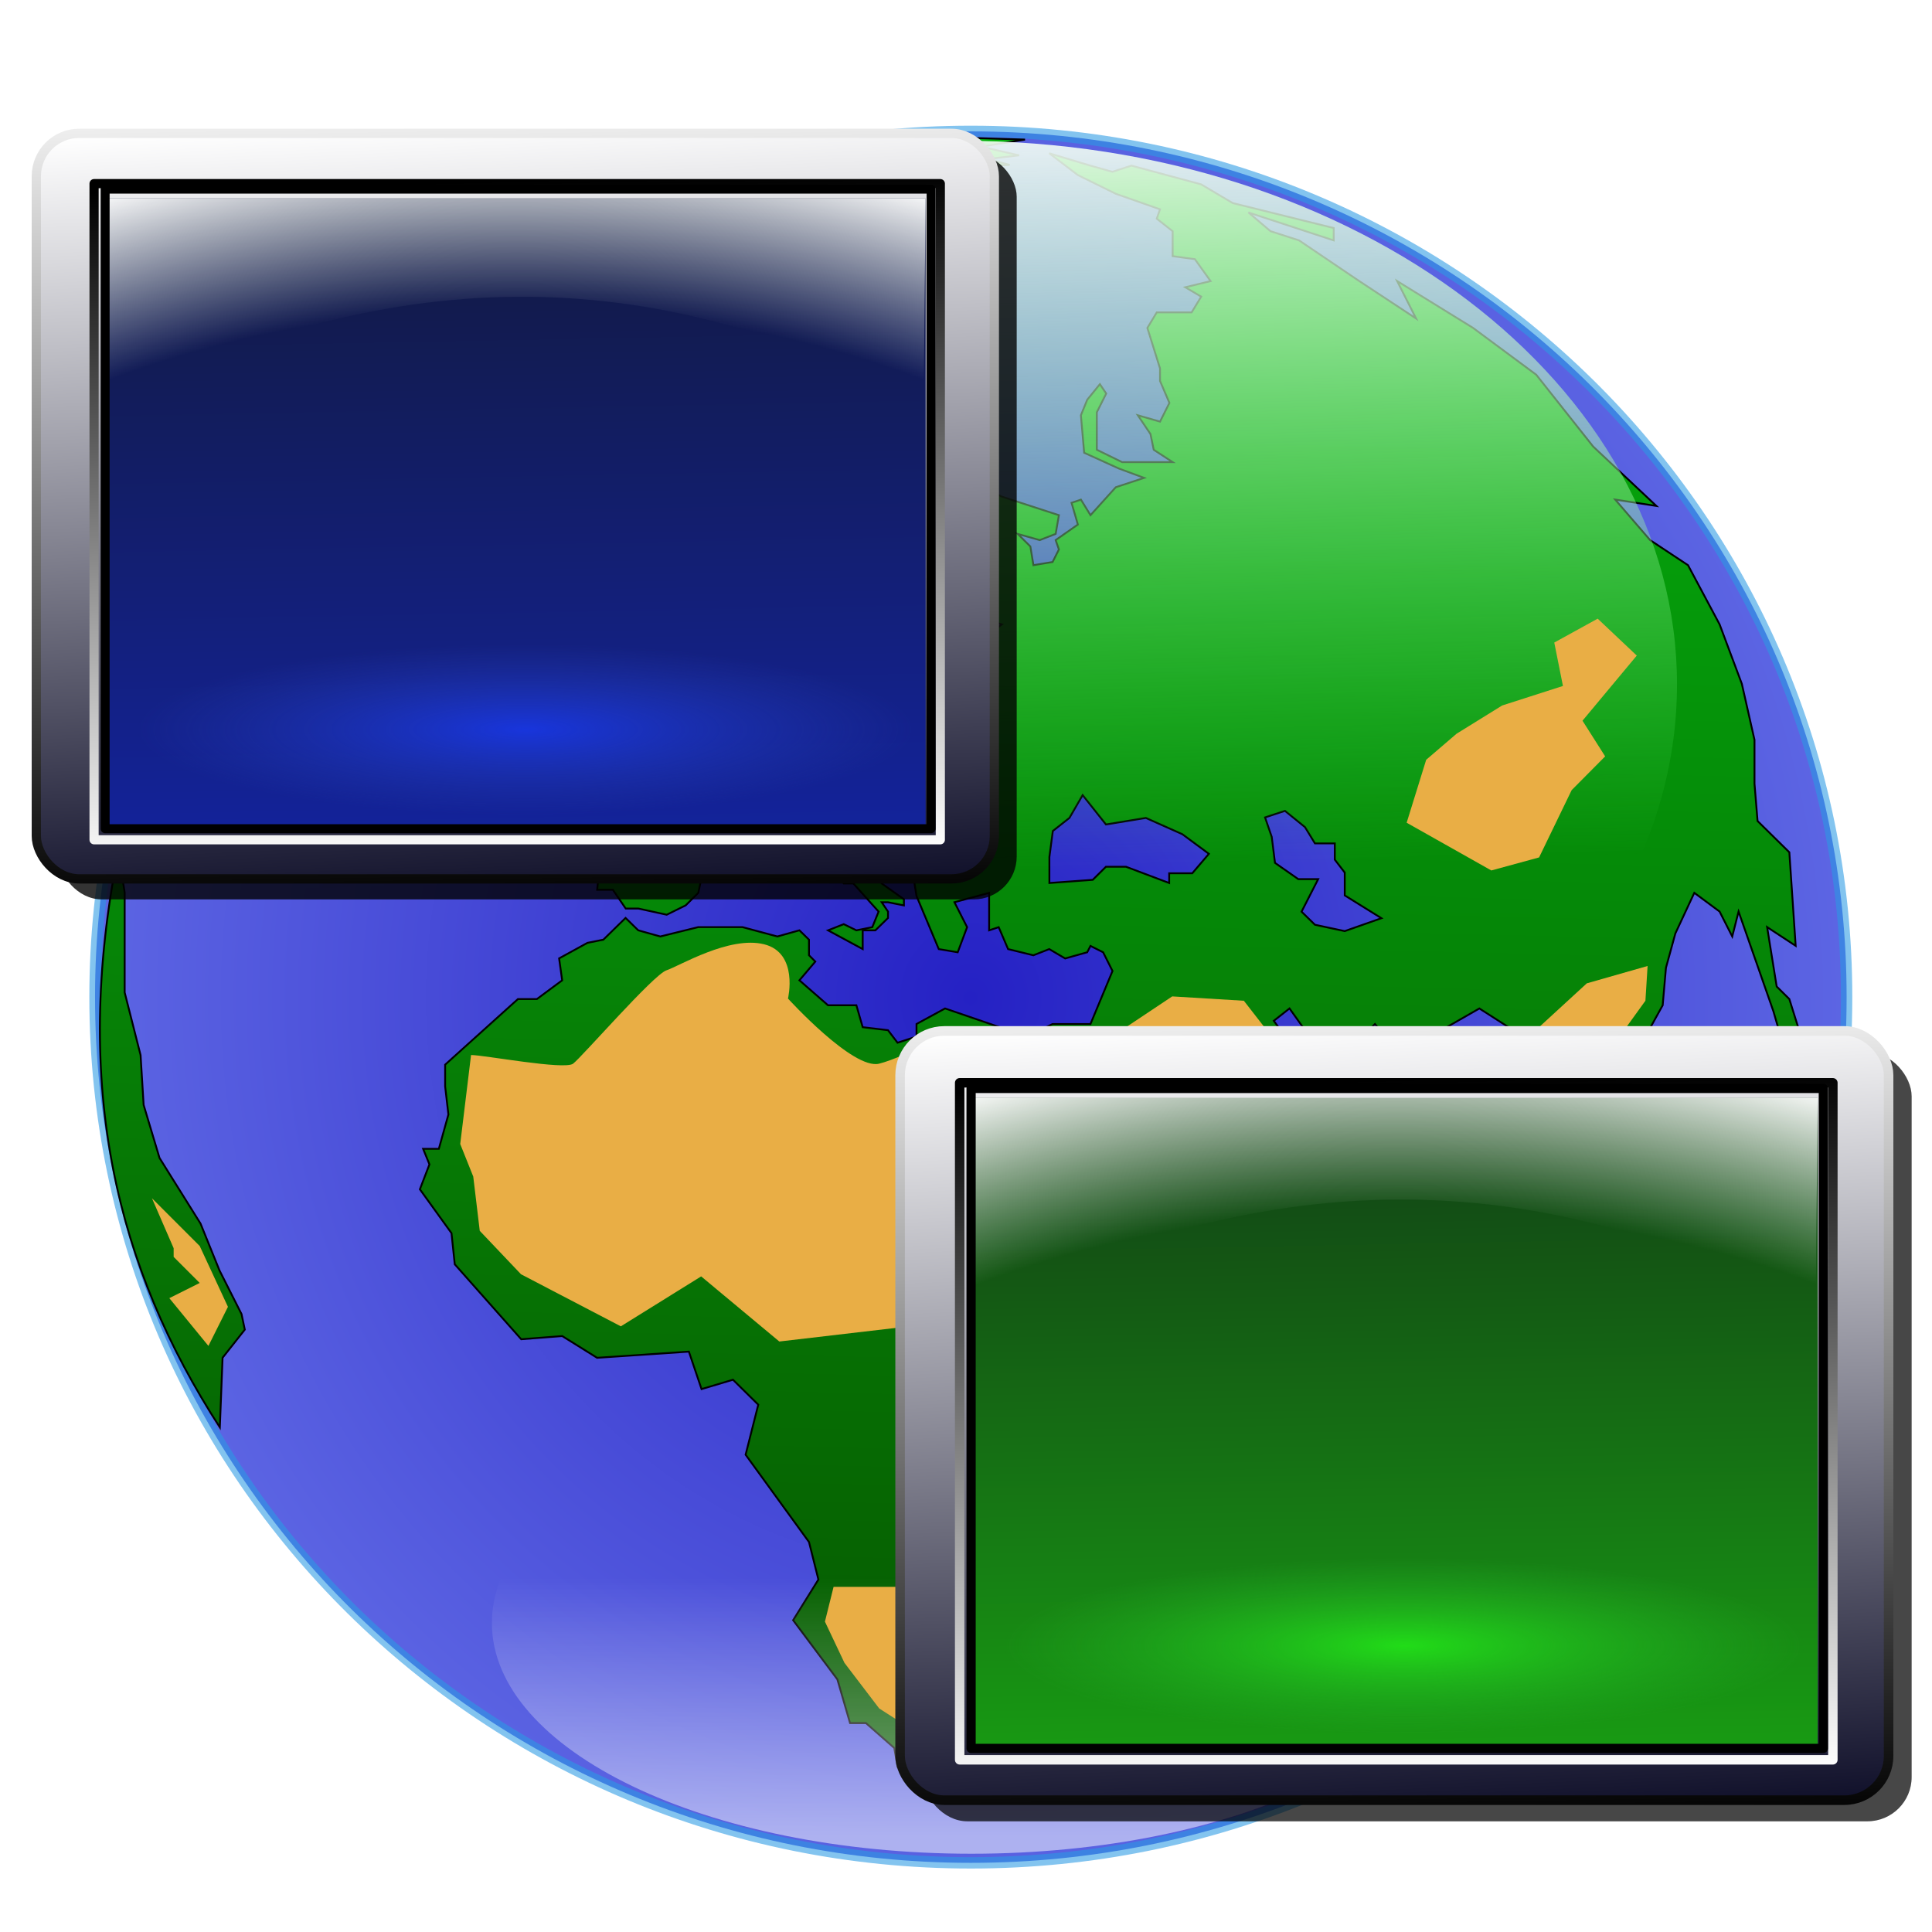 <?xml version="1.0" encoding="UTF-8" standalone="no"?>
<!-- Created with Inkscape (http://www.inkscape.org/) -->

<svg
   xmlns:dc="http://purl.org/dc/elements/1.1/"
   xmlns:cc="http://creativecommons.org/ns#"
   xmlns:rdf="http://www.w3.org/1999/02/22-rdf-syntax-ns#"
   xmlns:svg="http://www.w3.org/2000/svg"
   xmlns="http://www.w3.org/2000/svg"
   xmlns:xlink="http://www.w3.org/1999/xlink"
   xmlns:sodipodi="http://sodipodi.sourceforge.net/DTD/sodipodi-0.dtd"
   xmlns:inkscape="http://www.inkscape.org/namespaces/inkscape"
   width="255"
   height="255"
   viewBox="0 0 67.469 67.469"
   version="1.1"
   id="svg8"
   inkscape:version="0.92.5 (2060ec1f9f, 2020-04-08)"
   sodipodi:docname="neat.svg">
  <defs
     id="defs2">
    <linearGradient
       id="linearGradient1066">
      <stop
         id="stop1062"
         offset="0"
         style="stop-color:#05b10e;stop-opacity:1" />
      <stop
         id="stop1064"
         offset="1"
         style="stop-color:#065800;stop-opacity:1" />
    </linearGradient>
    <clipPath
       clipPathUnits="userSpaceOnUse"
       id="clipPath2059">
      <path
         d="m -10.1,231.685 c 3.559,2.506 4.832,-0.585 2.965,-3.064 -3.182,-4.225 -6.444,-9.84 -12.355,-15.913 -2.595,-2.669 -11.861,-7.808 -11.861,-7.808 0,0 -0.115,-2.188 -0.099,-3.064 0.011,-0.582 -0.566,-0.564 -0.89,-0.297 -0.782,0.645 -2.471,2.57 -2.471,2.57 l -1.68,-0.099 -1.087,-1.581 c -0.297,-0.411 -0.636,-0.346 -0.89,0 -0.545,1.85 -0.879,3.885 -3.459,3.954 l 4.448,3.954 c 7.766,1.553 15.579,5.585 20.262,14.332 0,0 4.526,5.194 7.116,7.018 z"
         id="path2061"
         sodipodi:nodetypes="csscsscccccccs"
         inkscape:connector-curvature="0"
         stroke-dasharray="none"
         stroke-opacity="1"
         fill="#ffffff"
         fill-rule="evenodd"
         stroke="none"
         stroke-linejoin="miter"
         fill-opacity="1"
         stroke-linecap="butt"
         stroke-width="0.048"
         stroke-miterlimit="4" />
    </clipPath>
    <clipPath
       id="clipPath2059-5"
       clipPathUnits="userSpaceOnUse">
      <path
         stroke-miterlimit="4"
         stroke-width="0.048"
         stroke-linecap="butt"
         fill-opacity="1"
         stroke-linejoin="miter"
         stroke="none"
         fill-rule="evenodd"
         fill="#ffffff"
         stroke-opacity="1"
         stroke-dasharray="none"
         inkscape:connector-curvature="0"
         sodipodi:nodetypes="csscsscccccccs"
         id="path2061-3"
         d="m -10.1,231.685 c 3.559,2.506 4.832,-0.585 2.965,-3.064 -3.182,-4.225 -6.444,-9.84 -12.355,-15.913 -2.595,-2.669 -11.861,-7.808 -11.861,-7.808 0,0 -0.115,-2.188 -0.099,-3.064 0.011,-0.582 -0.566,-0.564 -0.89,-0.297 -0.782,0.645 -2.471,2.57 -2.471,2.57 l -1.68,-0.099 -1.087,-1.581 c -0.297,-0.411 -0.636,-0.346 -0.89,0 -0.545,1.85 -0.879,3.885 -3.459,3.954 l 4.448,3.954 c 7.766,1.553 15.579,5.585 20.262,14.332 0,0 4.526,5.194 7.116,7.018 z" />
    </clipPath>
    <clipPath
       id="clipPath">
      <path
         fill-opacity="0.95"
         stroke="none"
         fill="#1b1b1b"
         sodipodi:nodetypes="csssscc"
         inkscape:connector-curvature="0"
         id="rect5264"
         d="m -515.73,435.564 v 5.838 c 0,9.743 -7.844,17.587 -17.587,17.587 h -135.051 c -9.743,0 -17.587,-7.844 -17.587,-17.587 v -5.838 z" />
    </clipPath>
    <clipPath
       clipPathUnits="userSpaceOnUse"
       id="clipPath2059-7">
      <path
         d="m -10.1,231.685 c 3.559,2.506 4.832,-0.585 2.965,-3.064 -3.182,-4.225 -6.444,-9.84 -12.355,-15.913 -2.595,-2.669 -11.861,-7.808 -11.861,-7.808 0,0 -0.115,-2.188 -0.099,-3.064 0.011,-0.582 -0.566,-0.564 -0.89,-0.297 -0.782,0.645 -2.471,2.57 -2.471,2.57 l -1.68,-0.099 -1.087,-1.581 c -0.297,-0.411 -0.636,-0.346 -0.89,0 -0.545,1.85 -0.879,3.885 -3.459,3.954 l 4.448,3.954 c 7.766,1.553 15.579,5.585 20.262,14.332 0,0 4.526,5.194 7.116,7.018 z"
         id="path2061-5"
         sodipodi:nodetypes="csscsscccccccs"
         inkscape:connector-curvature="0"
         stroke-dasharray="none"
         stroke-opacity="1"
         fill="#ffffff"
         fill-rule="evenodd"
         stroke="none"
         stroke-linejoin="miter"
         fill-opacity="1"
         stroke-linecap="butt"
         stroke-width="0.048"
         stroke-miterlimit="4" />
    </clipPath>
    <clipPath
       clipPathUnits="userSpaceOnUse"
       id="clipPath1162">
      <path
         stroke-miterlimit="4"
         stroke-width="0.071"
         stroke-linecap="round"
         fill-opacity="0.347"
         stroke-linejoin="round"
         stroke="none"
         fill="#000000"
         stroke-opacity="1"
         stroke-dasharray="none"
         inkscape:connector-curvature="0"
         d="m -65.65,239.846 c -9.358,0 -16.952,7.594 -16.952,16.952 0,9.358 7.594,16.941 16.952,16.941 0.292,0 0.579,-0.008 0.868,-0.022 2.123,-0.108 4.148,-0.606 5.995,-1.424 l 2.67,3.971 c -0.226,0.495 -0.245,0.964 -0.011,1.313 l 15.673,23.326 c 0.495,0.737 1.944,0.632 3.248,-0.245 1.304,-0.876 1.964,-2.177 1.468,-2.914 L -51.423,274.417 c -0.233,-0.347 -0.683,-0.499 -1.224,-0.478 l -2.558,-3.804 c 3.96,-3.1 6.507,-7.92 6.507,-13.337 0,-9.358 -7.594,-16.952 -16.952,-16.952 z m 0,2.581 c 7.929,0 14.371,6.442 14.371,14.371 0,7.929 -6.442,14.36 -14.371,14.36 -7.929,0 -14.349,-6.431 -14.349,-14.36 0,-0.248 -0.001,-0.489 0.011,-0.734 0.384,-7.586 6.657,-13.637 14.338,-13.637 z"
         id="path1164" />
    </clipPath>
    <linearGradient
       id="linearGradient7317">
      <stop
         id="stop7319"
         offset="0"
         style="stop-color:#189d13;stop-opacity:1;" />
      <stop
         id="stop7321"
         offset="1"
         style="stop-color:#123b15;stop-opacity:1;" />
    </linearGradient>
    <linearGradient
       id="linearGradient7309">
      <stop
         id="stop7311"
         offset="0"
         style="stop-color:#21dc18;stop-opacity:1;" />
      <stop
         id="stop7313"
         offset="1"
         style="stop-color:#25b02a;stop-opacity:0;" />
    </linearGradient>
    <radialGradient
       inkscape:collect="always"
       xlink:href="#linearGradient2875"
       id="radialGradient2873"
       cx="253.872"
       cy="249.404"
       fx="253.872"
       fy="249.404"
       r="114.609"
       gradientTransform="matrix(0.332,-6.9230065e-8,7.1149226e-8,0.35,-50.386,177.082)"
       gradientUnits="userSpaceOnUse" />
    <linearGradient
       inkscape:collect="always"
       xlink:href="#linearGradient3109"
       id="linearGradient2013"
       gradientUnits="userSpaceOnUse"
       gradientTransform="scale(-1.155,0.866)"
       x1="-983.559"
       y1="-9.542"
       x2="-932.792"
       y2="592.205" />
    <linearGradient
       inkscape:collect="always"
       xlink:href="#linearGradient7480"
       id="linearGradient2010"
       gradientUnits="userSpaceOnUse"
       gradientTransform="matrix(0.79,-4.159107e-2,4.303245e-2,0.763,394.72,70.004)"
       x1="449.496"
       y1="530.339"
       x2="-68.401"
       y2="10.631" />
    <linearGradient
       inkscape:collect="always"
       xlink:href="#linearGradient4910"
       id="linearGradient2008"
       gradientUnits="userSpaceOnUse"
       gradientTransform="matrix(0.79,-4.159107e-2,4.303245e-2,0.763,394.72,70.004)"
       x1="-67.545"
       y1="11.666"
       x2="452.564"
       y2="537.871" />
    <linearGradient
       inkscape:collect="always"
       xlink:href="#linearGradient4297"
       id="linearGradient2001"
       gradientUnits="userSpaceOnUse"
       gradientTransform="matrix(0.999,-5.439426e-2,5.439514e-2,0.999,1.928,5.783)"
       x1="366.713"
       y1="233.441"
       x2="854.274"
       y2="779.087" />
    <linearGradient
       inkscape:collect="always"
       xlink:href="#linearGradient7480"
       id="linearGradient1999"
       gradientUnits="userSpaceOnUse"
       gradientTransform="matrix(0.999,-5.439429e-2,5.439517e-2,0.999,434.189,222.209)"
       x1="449.496"
       y1="530.339"
       x2="-68.401"
       y2="10.631" />
    <linearGradient
       inkscape:collect="always"
       xlink:href="#linearGradient4910"
       id="linearGradient1997"
       gradientUnits="userSpaceOnUse"
       gradientTransform="matrix(0.999,-5.439429e-2,5.439517e-2,0.999,434.189,222.209)"
       x1="-67.545"
       y1="11.666"
       x2="452.564"
       y2="537.871" />
    <radialGradient
       cx="243.087"
       cy="676.534"
       r="97.462"
       fx="243.087"
       fy="676.534"
       id="radialGradient973"
       xlink:href="#linearGradient970"
       gradientUnits="userSpaceOnUse"
       gradientTransform="scale(0.888,1.126)" />
    <linearGradient
       x1="452.824"
       y1="890.648"
       x2="452.824"
       y2="828.803"
       id="linearGradient770"
       xlink:href="#linearGradient2887"
       gradientUnits="userSpaceOnUse"
       gradientTransform="matrix(0.302,0,0,0.145,-101.799,164.452)" />
    <radialGradient
       cx="631.626"
       cy="476.608"
       r="165.788"
       fx="631.626"
       fy="476.608"
       id="radialGradient708"
       xlink:href="#linearGradient668"
       gradientUnits="userSpaceOnUse"
       gradientTransform="matrix(0.208,0,0,0.2,-98.896,167.268)" />
    <linearGradient
       x1="227.387"
       y1="414.635"
       x2="1326.425"
       y2="1108.513"
       id="linearGradient577"
       xlink:href="#linearGradient6228"
       gradientUnits="userSpaceOnUse"
       gradientTransform="matrix(1.155,0,0,0.866,660.567,25.406)"
       spreadMethod="pad" />
    <linearGradient
       x1="563.67"
       y1="369.626"
       x2="568.758"
       y2="517.476"
       id="linearGradient4300"
       xlink:href="#linearGradient2881"
       gradientUnits="userSpaceOnUse"
       gradientTransform="matrix(0.241,0,0,0.183,-102.075,165.276)" />
    <defs
       id="defs8743">
      <linearGradient
         x1="0"
         y1="0.5"
         x2="1"
         y2="0.5"
         id="linearGradient7346"
         xlink:href="#linearGradient9558"
         gradientUnits="objectBoundingBox"
         spreadMethod="pad" />
      <linearGradient
         x1="0"
         y1="0.5"
         x2="1"
         y2="0.5"
         id="linearGradient6100"
         xlink:href="#linearGradient403"
         gradientUnits="objectBoundingBox"
         spreadMethod="pad" />
      <linearGradient
         x1="0"
         y1="0.5"
         x2="1"
         y2="0.5"
         id="linearGradient4232"
         xlink:href="#linearGradient4907"
         gradientUnits="objectBoundingBox"
         spreadMethod="pad" />
      <linearGradient
         id="linearGradient1594">
        <stop
           style="stop-color:#03a4fe;stop-opacity:0;"
           offset="0"
           id="stop1595" />
        <stop
           style="stop-color:#0090ff;stop-opacity:0.264;"
           offset="1"
           id="stop1596" />
      </linearGradient>
      <linearGradient
         id="linearGradient2829">
        <stop
           style="stop-color:#37ffff;stop-opacity:0.408;"
           offset="0"
           id="stop2830" />
        <stop
           style="stop-color:#60ffff;stop-opacity:0;"
           offset="1"
           id="stop2831" />
      </linearGradient>
      <linearGradient
         x1="0"
         y1="0.5"
         x2="1"
         y2="0.5"
         id="linearGradient1587"
         xlink:href="#linearGradient4904"
         gradientUnits="objectBoundingBox"
         spreadMethod="pad" />
      <linearGradient
         id="linearGradient2952">
        <stop
           style="stop-color:#ffffff;stop-opacity:0.378;"
           offset="0"
           id="stop2953" />
        <stop
           style="stop-color:#ffffff;stop-opacity:0;"
           offset="1"
           id="stop2954" />
      </linearGradient>
      <linearGradient
         id="linearGradient1870">
        <stop
           style="stop-color:#9dfffd;stop-opacity:0.995;"
           offset="0"
           id="stop1871" />
        <stop
           style="stop-color:#003fa7;stop-opacity:0.974;"
           offset="1"
           id="stop1872" />
      </linearGradient>
      <linearGradient
         id="linearGradient1598">
        <stop
           style="stop-color:#ffffff;stop-opacity:0.995;"
           offset="0"
           id="stop1599" />
        <stop
           style="stop-color:#53bdda;stop-opacity:1;"
           offset="1"
           id="stop1600" />
      </linearGradient>
      <linearGradient
         x1="0"
         y1="0.5"
         x2="1"
         y2="0.5"
         id="linearGradient6007"
         xlink:href="#linearGradient4901"
         gradientUnits="objectBoundingBox"
         spreadMethod="pad" />
      <linearGradient
         x1="0"
         y1="0.5"
         x2="1"
         y2="0.5"
         id="linearGradient7207"
         xlink:href="#linearGradient4928"
         gradientUnits="objectBoundingBox"
         spreadMethod="pad" />
      <linearGradient
         id="linearGradient2219">
        <stop
           style="stop-color:#001e00;stop-opacity:1;"
           offset="0"
           id="stop2220" />
        <stop
           style="stop-color:#000022;stop-opacity:0;"
           offset="1"
           id="stop2221" />
      </linearGradient>
      <linearGradient
         id="linearGradient17389">
        <stop
           style="stop-color:#000000;stop-opacity:0.451;"
           offset="0"
           id="stop17390" />
        <stop
           style="stop-color:#000000;stop-opacity:0;"
           offset="1"
           id="stop17391" />
      </linearGradient>
      <linearGradient
         x1="0"
         y1="0.5"
         x2="1"
         y2="0.5"
         id="linearGradient16142"
         xlink:href="#linearGradient9552"
         gradientUnits="objectBoundingBox"
         spreadMethod="pad" />
      <linearGradient
         id="linearGradient4028">
        <stop
           style="stop-color:#87ffff;stop-opacity:0.706;"
           offset="0"
           id="stop4029" />
        <stop
           style="stop-color:#ffffff;stop-opacity:0;"
           offset="1"
           id="stop4030" />
      </linearGradient>
      <linearGradient
         x1="0"
         y1="0.5"
         x2="1"
         y2="0.5"
         id="linearGradient2167"
         xlink:href="#linearGradient9555"
         gradientUnits="objectBoundingBox"
         spreadMethod="pad" />
      <linearGradient
         x1="0.526"
         y1="0.037"
         x2="0.526"
         y2="0.97"
         id="linearGradient13655"
         xlink:href="#linearGradient2167" />
      <linearGradient
         x1="0.306"
         y1="0.797"
         x2="0.864"
         y2="0.539"
         id="linearGradient16141"
         xlink:href="#linearGradient16142" />
      <linearGradient
         x1="0.029"
         y1="0.367"
         x2="0.663"
         y2="0.359"
         id="linearGradient7210"
         xlink:href="#linearGradient7207" />
      <linearGradient
         x1="0.678"
         y1="0.008"
         x2="0.594"
         y2="0.945"
         id="linearGradient1597"
         xlink:href="#linearGradient1594" />
      <linearGradient
         id="linearGradient4105"
         xlink:href="#linearGradient1598" />
      <radialGradient
         cx="0.5"
         cy="0.5"
         r="0.509"
         fx="0.5"
         fy="0.5"
         id="radialGradient1590"
         xlink:href="#linearGradient2829" />
      <linearGradient
         x1="260.042"
         y1="429.394"
         x2="260.042"
         y2="663.511"
         id="linearGradient4235"
         xlink:href="#linearGradient4232"
         gradientUnits="userSpaceOnUse"
         gradientTransform="scale(1.155,0.866)" />
      <linearGradient
         x1="205.666"
         y1="1082.052"
         x2="205.207"
         y2="968.047"
         id="linearGradient6103"
         xlink:href="#linearGradient6100"
         gradientUnits="userSpaceOnUse"
         gradientTransform="scale(1.485,0.674)" />
      <linearGradient
         x1="415.655"
         y1="79.105"
         x2="421.313"
         y2="673.13"
         id="linearGradient7349"
         xlink:href="#linearGradient7346"
         gradientUnits="userSpaceOnUse"
         gradientTransform="scale(1.007,0.993)" />
    </defs>
    <linearGradient
       id="linearGradient3109">
      <stop
         style="stop-color:#ffffff;stop-opacity:0.906;"
         offset="0"
         id="stop3110" />
      <stop
         style="stop-color:#ffffff;stop-opacity:0.177;"
         offset="1"
         id="stop3111" />
    </linearGradient>
    <linearGradient
       id="linearGradient6228">
      <stop
         style="stop-color:#ffffff;stop-opacity:0;"
         offset="0"
         id="stop6229" />
      <stop
         style="stop-color:#ffffff;stop-opacity:0.464;"
         offset="0.5"
         id="stop6231" />
      <stop
         style="stop-color:#ffffff;stop-opacity:0;"
         offset="1"
         id="stop6230" />
    </linearGradient>
    <linearGradient
       id="linearGradient7480">
      <stop
         style="stop-color:#bdbdbd;stop-opacity:1;"
         offset="0"
         id="stop7481" />
      <stop
         style="stop-color:#ffffff;stop-opacity:1;"
         offset="1"
         id="stop7482" />
    </linearGradient>
    <linearGradient
       id="linearGradient9552">
      <stop
         style="stop-color:#001dff;stop-opacity:0.776;"
         offset="0"
         id="stop9554" />
      <stop
         style="stop-color:#003787;stop-opacity:0.224;"
         offset="1"
         id="stop9553" />
    </linearGradient>
    <linearGradient
       id="linearGradient9555">
      <stop
         style="stop-color:#0043d9;stop-opacity:0.756;"
         offset="0"
         id="stop9557" />
      <stop
         style="stop-color:#00006e;stop-opacity:0.653;"
         offset="1"
         id="stop9556" />
    </linearGradient>
    <linearGradient
       id="linearGradient9558">
      <stop
         style="stop-color:#00007a;stop-opacity:1;"
         offset="0"
         id="stop9560" />
      <stop
         style="stop-color:#00007a;stop-opacity:0;"
         offset="1"
         id="stop9559" />
    </linearGradient>
    <linearGradient
       id="linearGradient4901">
      <stop
         style="stop-color:#ffffff;stop-opacity:0;"
         offset="0"
         id="stop4903" />
      <stop
         style="stop-color:#bbffff;stop-opacity:0.404;"
         offset="1"
         id="stop4902" />
    </linearGradient>
    <linearGradient
       id="linearGradient4904">
      <stop
         style="stop-color:#006ce4;stop-opacity:0.249;"
         offset="0"
         id="stop4906" />
      <stop
         style="stop-color:#3b85b3;stop-opacity:0.207;"
         offset="1"
         id="stop4905" />
    </linearGradient>
    <linearGradient
       id="linearGradient4907">
      <stop
         style="stop-color:#ffffff;stop-opacity:0.845;"
         offset="0"
         id="stop4909" />
      <stop
         style="stop-color:#ffffff;stop-opacity:0;"
         offset="1"
         id="stop4908" />
    </linearGradient>
    <linearGradient
       id="linearGradient4910">
      <stop
         style="stop-color:#000000;stop-opacity:0.681;"
         offset="0"
         id="stop4911" />
      <stop
         style="stop-color:#000000;stop-opacity:0.094;"
         offset="1"
         id="stop4912" />
    </linearGradient>
    <linearGradient
       id="linearGradient4928">
      <stop
         style="stop-color:#0072fe;stop-opacity:1;"
         offset="0"
         id="stop4930" />
      <stop
         style="stop-color:#0000b0;stop-opacity:1;"
         offset="1"
         id="stop4929" />
    </linearGradient>
    <linearGradient
       id="linearGradient4297">
      <stop
         style="stop-color:#bdbdbd;stop-opacity:0.502;"
         offset="0"
         id="stop4298" />
      <stop
         style="stop-color:#ffffff;stop-opacity:0.729;"
         offset="1"
         id="stop4299" />
    </linearGradient>
    <linearGradient
       id="linearGradient403">
      <stop
         style="stop-color:#ffffff;stop-opacity:0.371;"
         offset="0"
         id="stop405" />
      <stop
         style="stop-color:#ffffff;stop-opacity:0;"
         offset="1"
         id="stop404" />
    </linearGradient>
    <linearGradient
       id="linearGradient668">
      <stop
         style="stop-color:#1c4fe2;stop-opacity:1"
         offset="0"
         id="stop669" />
      <stop
         style="stop-color:#97a0f9;stop-opacity:1"
         offset="1"
         id="stop670" />
    </linearGradient>
    <linearGradient
       id="linearGradient970">
      <stop
         style="stop-color:#ffbf00;stop-opacity:1;"
         offset="0"
         id="stop971" />
      <stop
         style="stop-color:#ffbf00;stop-opacity:0;"
         offset="1"
         id="stop972" />
    </linearGradient>
    <linearGradient
       id="linearGradient2875"
       inkscape:collect="always">
      <stop
         id="stop2877"
         offset="0"
         style="stop-color:#2521c4;stop-opacity:1" />
      <stop
         id="stop2879"
         offset="1"
         style="stop-color:#6a76eb;stop-opacity:1" />
    </linearGradient>
    <linearGradient
       id="linearGradient2881">
      <stop
         id="stop2883"
         offset="0"
         style="stop-color:#ffffff;stop-opacity:0.963" />
      <stop
         id="stop2885"
         offset="1"
         style="stop-color:#4df158;stop-opacity:0" />
    </linearGradient>
    <linearGradient
       id="linearGradient2887">
      <stop
         id="stop2889"
         offset="0"
         style="stop-color:#ffffff;stop-opacity:0.508" />
      <stop
         id="stop2891"
         offset="1"
         style="stop-color:#ffffff;stop-opacity:0" />
    </linearGradient>
    <radialGradient
       inkscape:collect="always"
       xlink:href="#linearGradient2813"
       id="radialGradient2860"
       gradientUnits="userSpaceOnUse"
       gradientTransform="matrix(1,0,0,0.253,0,63.044)"
       cx="68.597"
       cy="84.446"
       fx="68.597"
       fy="84.446"
       r="43.917" />
    <radialGradient
       inkscape:collect="always"
       xlink:href="#linearGradient2783"
       id="radialGradient2858"
       gradientUnits="userSpaceOnUse"
       gradientTransform="matrix(3.032318e-8,-1.668,2.597,4.56034e-8,-537.486,188.79)"
       cx="55.504"
       cy="232.457"
       fx="55.504"
       fy="232.457"
       r="53.137" />
    <linearGradient
       inkscape:collect="always"
       xlink:href="#linearGradient2772"
       id="linearGradient2856"
       gradientUnits="userSpaceOnUse"
       x1="66.299"
       y1="100.295"
       x2="64.631"
       y2="11.735" />
    <linearGradient
       inkscape:collect="always"
       xlink:href="#linearGradient2764"
       id="linearGradient2854"
       gradientUnits="userSpaceOnUse"
       gradientTransform="matrix(0.994,0,0,0.992,0.55,0.349)"
       x1="76.587"
       y1="101.747"
       x2="74.158"
       y2="12.708" />
    <linearGradient
       inkscape:collect="always"
       xlink:href="#linearGradient2831"
       id="linearGradient2852"
       gradientUnits="userSpaceOnUse"
       x1="96.186"
       y1="106.949"
       x2="94.483"
       y2="-2.178" />
    <linearGradient
       inkscape:collect="always"
       xlink:href="#linearGradient2823"
       id="linearGradient2850"
       gradientUnits="userSpaceOnUse"
       x1="68.36"
       y1="106.465"
       x2="63.753"
       y2="4.839" />
    <linearGradient
       inkscape:collect="always"
       id="linearGradient2764">
      <stop
         style="stop-color:white;stop-opacity:1"
         offset="0"
         id="stop2766" />
      <stop
         style="stop-color:black;stop-opacity:1"
         offset="1"
         id="stop2768" />
    </linearGradient>
    <linearGradient
       id="linearGradient2772">
      <stop
         style="stop-color:#13239d;stop-opacity:1;"
         offset="0"
         id="stop2774" />
      <stop
         style="stop-color:#12193b;stop-opacity:1;"
         offset="1"
         id="stop2776" />
    </linearGradient>
    <linearGradient
       id="linearGradient2783">
      <stop
         id="stop2785"
         offset="0"
         style="stop-color:#b5d9b4;stop-opacity:0" />
      <stop
         style="stop-color:#daecd9;stop-opacity:0;"
         offset="0.5"
         id="stop2793" />
      <stop
         id="stop2795"
         offset="0.75"
         style="stop-color:#ecf5ec;stop-opacity:0;" />
      <stop
         id="stop2787"
         offset="1"
         style="stop-color:white;stop-opacity:1" />
    </linearGradient>
    <linearGradient
       id="linearGradient2801">
      <stop
         style="stop-color:#18dc18;stop-opacity:0"
         offset="0"
         id="stop2807" />
      <stop
         style="stop-color:#2e9f30;stop-opacity:1;"
         offset="1"
         id="stop2809" />
    </linearGradient>
    <linearGradient
       id="linearGradient2813">
      <stop
         style="stop-color:#1835dc;stop-opacity:1;"
         offset="0"
         id="stop2815" />
      <stop
         style="stop-color:#253cb0;stop-opacity:0;"
         offset="1"
         id="stop2817" />
    </linearGradient>
    <linearGradient
       inkscape:collect="always"
       id="linearGradient2823">
      <stop
         style="stop-color:#10102a;stop-opacity:1"
         offset="0"
         id="stop2825" />
      <stop
         style="stop-color:white;stop-opacity:1"
         offset="1"
         id="stop2827" />
    </linearGradient>
    <linearGradient
       inkscape:collect="always"
       id="linearGradient2831">
      <stop
         style="stop-color:black;stop-opacity:1"
         offset="0"
         id="stop2833" />
      <stop
         style="stop-color:white;stop-opacity:1"
         offset="1"
         id="stop2835" />
    </linearGradient>
    <linearGradient
       inkscape:collect="always"
       id="linearGradient2872">
      <stop
         style="stop-color:black;stop-opacity:1;"
         offset="0"
         id="stop2874" />
      <stop
         style="stop-color:#ffeded;stop-opacity:1"
         offset="1"
         id="stop2876" />
    </linearGradient>
    <radialGradient
       r="53.137"
       fy="232.457"
       fx="55.504"
       cy="232.457"
       cx="55.504"
       gradientTransform="matrix(3.032318e-8,-1.668,2.597,4.56034e-8,-537.486,188.79)"
       gradientUnits="userSpaceOnUse"
       id="radialGradient6252"
       xlink:href="#linearGradient2783"
       inkscape:collect="always" />
    <radialGradient
       r="43.917"
       fy="84.446"
       fx="68.597"
       cy="84.446"
       cx="68.597"
       gradientTransform="matrix(1,0,0,0.253,0,63.044)"
       gradientUnits="userSpaceOnUse"
       id="radialGradient6254"
       xlink:href="#linearGradient2813"
       inkscape:collect="always" />
    <linearGradient
       gradientTransform="matrix(0.943,0,0,0.943,268.204,83.283)"
       y2="113.966"
       x2="61.943"
       y1="99.932"
       x1="61.943"
       spreadMethod="reflect"
       gradientUnits="userSpaceOnUse"
       id="linearGradient6261"
       xlink:href="#linearGradient2831"
       inkscape:collect="always" />
    <linearGradient
       gradientTransform="matrix(0.943,0,0,0.943,268.204,83.283)"
       y2="121.241"
       x2="67.041"
       y1="103.078"
       x1="65.799"
       gradientUnits="userSpaceOnUse"
       id="linearGradient6263"
       xlink:href="#linearGradient2872"
       inkscape:collect="always" />
    <radialGradient
       r="53.137"
       fy="232.457"
       fx="55.504"
       cy="232.457"
       cx="55.504"
       gradientTransform="matrix(2.5823402e-8,-1.421,2.212,3.8836129e-8,-186.259,246.923)"
       gradientUnits="userSpaceOnUse"
       id="radialGradient7247"
       xlink:href="#linearGradient2783"
       inkscape:collect="always" />
    <linearGradient
       gradientTransform="matrix(0.852,0,0,0.852,271.468,86.149)"
       y2="11.735"
       x2="64.631"
       y1="100.295"
       x1="66.299"
       gradientUnits="userSpaceOnUse"
       id="linearGradient7250"
       xlink:href="#linearGradient2772"
       inkscape:collect="always" />
    <linearGradient
       y2="12.708"
       x2="74.158"
       y1="101.747"
       x1="76.587"
       gradientTransform="matrix(0.846,0,0,0.844,271.936,86.445)"
       gradientUnits="userSpaceOnUse"
       id="linearGradient7253"
       xlink:href="#linearGradient2764"
       inkscape:collect="always" />
    <linearGradient
       gradientTransform="matrix(0.852,0,0,0.852,271.468,86.149)"
       y2="4.839"
       x2="63.753"
       y1="106.465"
       x1="68.36"
       gradientUnits="userSpaceOnUse"
       id="linearGradient7256"
       xlink:href="#linearGradient2823"
       inkscape:collect="always" />
    <linearGradient
       gradientTransform="matrix(0.852,0,0,0.852,271.468,86.149)"
       y2="-2.178"
       x2="94.483"
       y1="106.949"
       x1="96.186"
       gradientUnits="userSpaceOnUse"
       id="linearGradient7258"
       xlink:href="#linearGradient2831"
       inkscape:collect="always" />
    <radialGradient
       r="53.137"
       fy="232.457"
       fx="55.504"
       cy="232.457"
       cx="55.504"
       gradientTransform="matrix(2.5823402e-8,-1.421,2.212,3.8836129e-8,-186.259,246.923)"
       gradientUnits="userSpaceOnUse"
       id="radialGradient7279"
       xlink:href="#linearGradient2783"
       inkscape:collect="always" />
    <radialGradient
       r="43.917"
       fy="84.446"
       fx="68.597"
       cy="84.446"
       cx="68.597"
       gradientTransform="matrix(1,0,0,0.253,0,63.044)"
       gradientUnits="userSpaceOnUse"
       id="radialGradient7281"
       xlink:href="#linearGradient2813"
       inkscape:collect="always" />
    <radialGradient
       r="53.137"
       fy="232.457"
       fx="55.504"
       cy="232.457"
       cx="55.504"
       gradientTransform="matrix(2.5823402e-8,-1.421,2.212,3.8836129e-8,-168.928,267.225)"
       gradientUnits="userSpaceOnUse"
       id="radialGradient7295"
       xlink:href="#linearGradient2783"
       inkscape:collect="always" />
    <linearGradient
       y2="11.735"
       x2="64.631"
       y1="100.295"
       x1="66.299"
       gradientTransform="matrix(0.297,0,0,0.297,27.085,255.879)"
       gradientUnits="userSpaceOnUse"
       id="linearGradient7298"
       xlink:href="#linearGradient7317"
       inkscape:collect="always" />
    <linearGradient
       y2="12.708"
       x2="74.158"
       y1="101.747"
       x1="76.587"
       gradientTransform="matrix(0.295,0,0,0.295,27.249,255.982)"
       gradientUnits="userSpaceOnUse"
       id="linearGradient7301"
       xlink:href="#linearGradient2764"
       inkscape:collect="always" />
    <linearGradient
       y2="4.839"
       x2="63.753"
       y1="106.465"
       x1="68.36"
       gradientTransform="matrix(0.297,0,0,0.297,27.085,255.879)"
       gradientUnits="userSpaceOnUse"
       id="linearGradient7304"
       xlink:href="#linearGradient2823"
       inkscape:collect="always" />
    <linearGradient
       y2="-2.178"
       x2="94.483"
       y1="106.949"
       x1="96.186"
       gradientTransform="matrix(0.297,0,0,0.297,27.085,255.879)"
       gradientUnits="userSpaceOnUse"
       id="linearGradient7306"
       xlink:href="#linearGradient2831"
       inkscape:collect="always" />
    <radialGradient
       r="43.917"
       fy="84.446"
       fx="68.597"
       cy="84.446"
       cx="68.597"
       gradientTransform="matrix(1,0,0,0.253,0,63.044)"
       gradientUnits="userSpaceOnUse"
       id="radialGradient7315"
       xlink:href="#linearGradient7309"
       inkscape:collect="always" />
    <radialGradient
       r="53.137"
       fy="232.457"
       fx="55.504"
       cy="232.457"
       cx="55.504"
       gradientTransform="matrix(0,-0.496,0.772,1.3552044e-8,-132.641,311.982)"
       gradientUnits="userSpaceOnUse"
       id="radialGradient7341"
       xlink:href="#linearGradient2783"
       inkscape:collect="always" />
    <radialGradient
       r="43.917"
       fy="84.446"
       fx="68.597"
       cy="84.446"
       cx="68.597"
       gradientTransform="matrix(0.341,0,0,0.075,23.693,274.613)"
       gradientUnits="userSpaceOnUse"
       id="radialGradient7343"
       xlink:href="#linearGradient7309"
       inkscape:collect="always" />
    <linearGradient
       x1="0"
       y1="0.5"
       x2="1"
       y2="0.5"
       id="linearGradient1485"
       xlink:href="#linearGradient9558"
       gradientUnits="objectBoundingBox"
       spreadMethod="pad" />
    <linearGradient
       x1="0"
       y1="0.5"
       x2="1"
       y2="0.5"
       id="linearGradient1487"
       xlink:href="#linearGradient403"
       gradientUnits="objectBoundingBox"
       spreadMethod="pad" />
    <linearGradient
       x1="0"
       y1="0.5"
       x2="1"
       y2="0.5"
       id="linearGradient1489"
       xlink:href="#linearGradient4907"
       gradientUnits="objectBoundingBox"
       spreadMethod="pad" />
    <linearGradient
       id="linearGradient1495">
      <stop
         style="stop-color:#03a4fe;stop-opacity:0;"
         offset="0"
         id="stop1491" />
      <stop
         style="stop-color:#0090ff;stop-opacity:0.264;"
         offset="1"
         id="stop1493" />
    </linearGradient>
    <linearGradient
       id="linearGradient1501">
      <stop
         style="stop-color:#37ffff;stop-opacity:0.408;"
         offset="0"
         id="stop1497" />
      <stop
         style="stop-color:#60ffff;stop-opacity:0;"
         offset="1"
         id="stop1499" />
    </linearGradient>
    <linearGradient
       x1="0"
       y1="0.5"
       x2="1"
       y2="0.5"
       id="linearGradient1503"
       xlink:href="#linearGradient4904"
       gradientUnits="objectBoundingBox"
       spreadMethod="pad" />
    <linearGradient
       id="linearGradient1509">
      <stop
         style="stop-color:#ffffff;stop-opacity:0.378;"
         offset="0"
         id="stop1505" />
      <stop
         style="stop-color:#ffffff;stop-opacity:0;"
         offset="1"
         id="stop1507" />
    </linearGradient>
    <linearGradient
       id="linearGradient1515">
      <stop
         style="stop-color:#9dfffd;stop-opacity:0.995;"
         offset="0"
         id="stop1511" />
      <stop
         style="stop-color:#003fa7;stop-opacity:0.974;"
         offset="1"
         id="stop1513" />
    </linearGradient>
    <linearGradient
       id="linearGradient1521">
      <stop
         style="stop-color:#ffffff;stop-opacity:0.995;"
         offset="0"
         id="stop1517" />
      <stop
         style="stop-color:#53bdda;stop-opacity:1;"
         offset="1"
         id="stop1519" />
    </linearGradient>
    <linearGradient
       x1="0"
       y1="0.5"
       x2="1"
       y2="0.5"
       id="linearGradient1523"
       xlink:href="#linearGradient4901"
       gradientUnits="objectBoundingBox"
       spreadMethod="pad" />
    <linearGradient
       x1="0"
       y1="0.5"
       x2="1"
       y2="0.5"
       id="linearGradient1525"
       xlink:href="#linearGradient4928"
       gradientUnits="objectBoundingBox"
       spreadMethod="pad" />
    <linearGradient
       id="linearGradient1531">
      <stop
         style="stop-color:#001e00;stop-opacity:1;"
         offset="0"
         id="stop1527" />
      <stop
         style="stop-color:#000022;stop-opacity:0;"
         offset="1"
         id="stop1529" />
    </linearGradient>
    <linearGradient
       id="linearGradient1537">
      <stop
         style="stop-color:#000000;stop-opacity:0.451;"
         offset="0"
         id="stop1533" />
      <stop
         style="stop-color:#000000;stop-opacity:0;"
         offset="1"
         id="stop1535" />
    </linearGradient>
    <linearGradient
       x1="0"
       y1="0.5"
       x2="1"
       y2="0.5"
       id="linearGradient1539"
       xlink:href="#linearGradient9552"
       gradientUnits="objectBoundingBox"
       spreadMethod="pad" />
    <linearGradient
       id="linearGradient1545">
      <stop
         style="stop-color:#87ffff;stop-opacity:0.706;"
         offset="0"
         id="stop1541" />
      <stop
         style="stop-color:#ffffff;stop-opacity:0;"
         offset="1"
         id="stop1543" />
    </linearGradient>
    <linearGradient
       x1="0"
       y1="0.5"
       x2="1"
       y2="0.5"
       id="linearGradient1547"
       xlink:href="#linearGradient9555"
       gradientUnits="objectBoundingBox"
       spreadMethod="pad" />
    <linearGradient
       x1="0.526"
       y1="0.037"
       x2="0.526"
       y2="0.97"
       id="linearGradient1549"
       xlink:href="#linearGradient2167" />
    <linearGradient
       x1="0.306"
       y1="0.797"
       x2="0.864"
       y2="0.539"
       id="linearGradient1551"
       xlink:href="#linearGradient16142" />
    <linearGradient
       x1="0.029"
       y1="0.367"
       x2="0.663"
       y2="0.359"
       id="linearGradient1553"
       xlink:href="#linearGradient7207" />
    <linearGradient
       x1="0.678"
       y1="0.008"
       x2="0.594"
       y2="0.945"
       id="linearGradient1555"
       xlink:href="#linearGradient1594" />
    <linearGradient
       id="linearGradient1557"
       xlink:href="#linearGradient1598" />
    <radialGradient
       cx="0.5"
       cy="0.5"
       r="0.509"
       fx="0.5"
       fy="0.5"
       id="radialGradient1559"
       xlink:href="#linearGradient2829" />
    <linearGradient
       x1="260.042"
       y1="429.394"
       x2="260.042"
       y2="663.511"
       id="linearGradient1561"
       xlink:href="#linearGradient4232"
       gradientUnits="userSpaceOnUse"
       gradientTransform="scale(1.155,0.866)" />
    <linearGradient
       x1="205.666"
       y1="1082.052"
       x2="205.207"
       y2="968.047"
       id="linearGradient1563"
       xlink:href="#linearGradient6100"
       gradientUnits="userSpaceOnUse"
       gradientTransform="scale(1.485,0.674)" />
    <linearGradient
       x1="415.655"
       y1="79.105"
       x2="421.313"
       y2="673.13"
       id="linearGradient1565"
       xlink:href="#linearGradient7346"
       gradientUnits="userSpaceOnUse"
       gradientTransform="scale(1.007,0.993)" />
    <filter
       inkscape:collect="always"
       style="color-interpolation-filters:sRGB"
       id="filter1096"
       x="-0.021"
       width="1.043"
       y="-0.027"
       height="1.055">
      <feGaussianBlur
         inkscape:collect="always"
         stdDeviation="1.106"
         id="feGaussianBlur1098" />
    </filter>
    <filter
       inkscape:collect="always"
       style="color-interpolation-filters:sRGB"
       id="filter1108"
       x="-0.021"
       width="1.043"
       y="-0.027"
       height="1.055">
      <feGaussianBlur
         inkscape:collect="always"
         stdDeviation="0.329"
         id="feGaussianBlur1110" />
    </filter>
    <linearGradient
       inkscape:collect="always"
       xlink:href="#linearGradient1066"
       id="linearGradient1060"
       x1="36.59"
       y1="234.738"
       x2="35.216"
       y2="291.366"
       gradientUnits="userSpaceOnUse" />
  </defs>
  <sodipodi:namedview
     id="base"
     pagecolor="#ff0000"
     bordercolor="#666666"
     borderopacity="1.0"
     inkscape:pageopacity="0"
     inkscape:pageshadow="2"
     inkscape:zoom="3.4901961"
     inkscape:cx="127.5"
     inkscape:cy="127.5"
     inkscape:document-units="px"
     inkscape:current-layer="layer1"
     showgrid="false"
     inkscape:snap-to-guides="false"
     inkscape:snap-grids="false"
     inkscape:snap-others="false"
     inkscape:object-nodes="false"
     inkscape:snap-nodes="false"
     inkscape:snap-global="false"
     inkscape:window-width="1920"
     inkscape:window-height="1056"
     inkscape:window-x="0"
     inkscape:window-y="0"
     inkscape:window-maximized="1"
     units="px"
     showguides="false" />
  <g
     inkscape:label="Layer 1"
     inkscape:groupmode="layer"
     id="layer1"
     transform="translate(0,-229.531)">
    <path
       inkscape:connector-curvature="0"
       d="m 64.487,264.352 c 0.004,16.696 -13.69,30.233 -30.584,30.233 -16.894,0 -30.588,-13.537 -30.584,-30.233 -0.004,-16.696 13.69,-30.233 30.584,-30.233 16.894,0 30.588,13.537 30.584,30.233 z"
       style="fill:url(#radialGradient2873);fill-opacity:1;stroke:#2a9ae3;stroke-width:0.397;stroke-opacity:0.582;stroke-miterlimit:4;stroke-dasharray:none"
       id="path381" />
    <path
       inkscape:connector-curvature="0"
       d="m 33.589,234.341 -2.429,0.049 -0.214,0.543 -2.094,0.043 -1.432,0.136 c -5.29,0.385 -13.762,4.923 -18.654,12.448 l 0.782,0.315 1.192,-1.118 0.454,0.537 0.536,-0.772 0.561,0.642 -0.656,0.34 0.448,0.321 0.99,-0.13 0.095,-0.982 1.079,-1.327 0.132,1.198 0.561,0.204 -1.432,0.574 0.025,0.982 -0.095,0.871 0.877,-0.34 -0.013,-0.55 0.328,-0.222 0.095,-0.766 0.435,-0.445 0.763,-0.34 0.543,-0.556 0.637,-1.321 1.52,-1.445 -0.555,-0.204 0.757,-0.778 0.965,-1.439 -1.754,0.692 -1.091,0.673 -0.776,-0.093 1.199,-0.895 2.94,-2.346 1.564,0.951 -0.101,0.438 -1.211,0.346 -0.101,0.55 -0.763,0.451 -0.423,0.994 1.104,-0.136 0.315,-0.661 0.126,0.654 0.984,-0.457 0.536,-0.772 0.442,0.099 0.328,-0.333 0.978,-0.667 0.984,-0.784 0.322,-0.333 -0.114,-0.321 -0.776,0.012 -0.656,0.117 -0.549,0.34 -0.221,-0.105 0.543,-0.445 1.426,-0.358 0.448,0.321 0.442,-0.222 0.322,-0.445 -0.013,-0.438 -1.533,0.469 -0.555,-0.21 1.199,-0.895 1.975,-0.692 0.877,-0.34 1.867,-0.475 1.766,-0.031 3.419,-0.173 -0.776,-0.204 1.104,-0.13 -1.331,-0.303 1.539,-0.247 -2.208,-0.068 z m 3.053,0.543 0.997,0.759 1.325,0.654 1.546,0.543 -0.114,0.327 0.555,0.438 v 0.871 l 0.776,0.105 0.549,0.766 -0.883,0.216 0.555,0.327 -0.334,0.55 h -1.218 l -0.328,0.543 0.442,1.414 v 0.438 l 0.328,0.766 -0.328,0.654 -0.776,-0.222 0.442,0.654 0.114,0.55 0.662,0.432 h -1.766 l -0.883,-0.432 v -0.327 -0.982 l 0.328,-0.654 -0.221,-0.327 -0.442,0.543 -0.221,0.543 0.114,1.309 1.211,0.55 0.883,0.327 -0.99,0.327 -0.883,0.976 -0.334,-0.543 -0.328,0.111 0.221,0.759 -0.776,0.543 0.114,0.327 -0.221,0.438 -0.669,0.111 -0.107,-0.654 -0.442,-0.438 0.77,0.216 0.555,-0.216 0.114,-0.654 -1.993,-0.648 -0.442,-0.222 -1.318,0.222 -0.997,0.759 -1.659,1.957 -0.77,-0.105 -0.555,0.654 -0.442,1.309 0.334,0.327 1.104,-0.438 0.442,1.963 1.104,-0.543 -0.107,-0.877 0.442,-0.216 0.328,-0.438 -0.328,-0.432 v -0.55 l 0.883,-0.871 v -0.432 l 0.662,-0.327 0.328,0.543 -0.99,0.871 0.107,1.198 1.218,-0.105 0.656,0.216 -0.442,0.327 -1.098,-0.216 v 0.432 l 0.221,0.222 v 0.759 l -0.555,-0.543 -0.328,1.198 -0.555,0.55 -0.221,-0.327 -1.438,0.327 -0.221,-0.438 -0.328,0.327 -0.334,-0.327 -0.107,-0.438 0.328,-0.543 v -0.438 l -0.77,0.327 v 1.309 l -1.218,0.111 -0.221,0.543 -0.662,0.216 -0.221,0.55 -0.997,0.216 -0.549,-0.543 v 0.654 l -0.221,0.105 -0.334,-0.216 -0.549,0.111 0.77,0.654 v 0.759 l -0.549,1.198 -2.208,-0.766 -1.218,2.075 -0.107,1.093 h 0.549 l 0.448,0.654 h 0.442 l 0.99,0.216 0.662,-0.327 0.442,-0.438 0.114,-0.543 0.656,-0.543 0.776,-0.327 v -0.438 l 0.442,-0.216 0.776,0.432 1.104,-0.543 0.328,0.438 -0.107,0.327 0.99,1.087 h 0.334 l 0.883,0.982 -0.221,0.543 -0.555,0.111 -0.442,-0.216 -0.549,0.216 1.211,0.654 v -0.216 -0.438 h 0.442 l 0.442,-0.432 v -0.222 l -0.221,-0.327 h 0.221 l 0.555,0.111 v -0.216 l -0.776,-0.55 -0.107,-0.327 -0.442,-0.216 -0.776,-1.198 0.221,-0.654 2.214,2.18 0.107,0.654 0.776,1.852 0.662,0.111 0.328,-0.877 -0.442,-0.871 1.211,-0.327 v 0.982 0.327 l 0.334,-0.111 0.328,0.766 0.883,0.216 0.555,-0.216 0.555,0.327 0.77,-0.216 0.114,-0.222 0.442,0.222 0.328,0.654 -0.77,1.852 h -1.325 l -0.889,0.438 -2.864,-0.982 -0.997,0.543 v 0.438 l -0.662,0.216 -0.334,-0.438 -0.883,-0.105 -0.221,-0.766 H 28.914 l -0.997,-0.871 0.555,-0.654 -0.221,-0.222 v -0.543 l -0.334,-0.327 -0.77,0.216 -1.218,-0.327 h -1.546 l -1.325,0.327 -0.77,-0.216 -0.442,-0.432 -0.776,0.759 -0.555,0.111 -0.99,0.543 0.107,0.766 -0.883,0.654 h -0.662 l -2.542,2.291 v 0.759 l 0.114,0.982 -0.334,1.198 h -0.549 l 0.221,0.543 -0.334,0.871 1.104,1.531 0.114,1.087 2.321,2.618 1.432,-0.111 1.218,0.759 3.205,-0.216 0.442,1.309 1.098,-0.327 0.883,0.871 -0.442,1.747 2.214,3.05 0.328,1.309 -0.883,1.42 1.546,2.068 0.442,1.525 h 0.555 l 0.99,0.871 0.114,0.654 4.082,-0.327 2.435,-1.198 0.107,-0.766 1.218,-0.543 v -0.871 l 2.094,-1.309 0.776,-0.976 -0.107,-1.42 -0.448,-1.747 4.195,-4.902 0.997,-2.18 0.114,-1.525 -3.205,1.198 -0.442,-0.759 -0.99,-0.654 -0.776,-0.766 -1.325,-1.42 0.107,-0.759 -0.883,-0.877 -1.104,-2.285 0.555,-0.111 1.211,1.525 0.662,0.222 0.334,1.525 0.776,0.327 0.99,1.198 0.555,1.42 0.549,0.432 3.425,-1.963 -0.114,-0.654 1.438,-0.982 0.883,-1.087 0.442,-1.963 -1.438,-0.321 -0.549,-0.766 -0.776,1.087 -0.776,0.111 -0.328,-0.759 h -0.662 l -0.883,-1.204 0.549,-0.432 0.776,1.087 1.766,-0.105 0.442,-0.438 0.555,0.654 1.766,-0.438 1.325,-0.759 2.208,1.414 0.442,-0.216 2.65,4.137 0.334,-0.105 -0.114,-0.55 h 0.555 l 0.107,0.766 h 0.662 l -0.107,-0.871 -0.662,-1.198 -0.114,-0.877 -0.221,-1.414 0.662,-1.198 0.114,-1.309 0.328,-1.198 0.662,-1.42 0.883,0.654 0.442,0.871 0.221,-0.871 1.218,3.489 0.442,1.531 -0.442,-0.222 -0.555,0.222 0.114,0.759 0.442,0.105 0.662,1.531 0.334,-2.945 -0.442,-1.414 -0.442,-0.438 -0.334,-2.075 0.997,0.654 -0.221,-3.266 -1.11,-1.093 -0.107,-1.303 v -1.531 l -0.442,-1.957 -0.776,-2.075 -1.104,-2.068 -1.325,-0.877 -1.218,-1.414 1.438,0.222 -2.208,-2.075 -1.987,-2.507 -2.208,-1.636 -2.65,-1.636 0.662,1.309 -1.987,-1.309 -2.101,-1.42 -0.997,-0.321 -0.77,-0.654 2.978,0.976 v -0.432 l -3.526,-0.871 -1.104,-0.654 -2.435,-0.654 -0.662,0.216 -0.77,-0.216 z m -9.28,1.741 -1.501,0.519 1.817,0.463 1.129,-0.389 1.016,-0.414 z m 1.205,1.056 -0.984,0.772 -0.568,-0.025 -0.984,0.772 1.262,0.864 1.829,0.889 0.801,-0.475 -0.271,-0.741 -0.492,-0.79 0.744,-1.167 z m -2.328,2.674 -1.104,0.654 0.221,0.327 -2.429,1.525 -1.987,0.982 -1.659,1.525 -0.662,0.766 0.662,-0.111 -0.549,0.871 2.87,-1.198 0.442,0.327 1.218,-0.327 0.549,0.438 1.546,-0.327 -0.107,-0.55 2.208,-0.759 -0.221,-0.438 2.536,-1.42 -0.328,-0.432 0.328,-0.766 -2.536,-0.871 v 0.438 z m -3.255,6.644 -0.442,0.982 v 0.766 h 0.99 l 0.776,-0.327 -0.114,-0.982 -0.77,-0.111 v -0.327 z m 3.274,3.47 -0.662,0.543 0.221,1.963 -0.662,-0.111 0.114,0.438 -0.555,0.111 0.442,0.543 -0.99,0.327 2.65,0.216 0.334,-0.759 -0.334,-0.438 -0.334,-1.525 0.448,-0.654 -0.555,-0.222 0.334,-0.216 z m -1.243,0.871 -0.442,0.216 h -0.442 l -0.221,0.327 0.221,0.222 -0.662,0.432 1.104,0.438 0.442,-0.438 0.334,-0.871 z m 12.793,5.958 0.814,1.025 1.394,-0.228 1.274,0.568 0.927,0.685 -0.58,0.679 h -0.807 v 0.34 l -1.508,-0.568 h -0.7 l -0.461,0.457 -1.514,0.111 v -0.908 l 0.12,-0.908 0.58,-0.457 z m 7.065,0.55 0.7,0.568 0.347,0.568 h 0.694 v 0.568 l 0.347,0.451 v 0.797 l 1.281,0.796 -1.281,0.451 -1.041,-0.222 -0.467,-0.457 0.58,-1.136 h -0.694 l -0.814,-0.568 -0.114,-0.908 -0.233,-0.679 z m -40.74,1.439 c -1.636,8.191 -0.047,14.545 3.544,20.09 l 0.096,-2.431 0.776,-0.982 -0.114,-0.543 -0.77,-1.525 -0.662,-1.636 -1.432,-2.291 -0.555,-1.852 -0.107,-1.741 -0.555,-2.186 v -1.087 -1.636 -0.766 z m 34.886,22.37 0.58,0.34 -0.694,0.908 h -1.041 l 0.114,-0.79 z m 7.173,2.766 -0.99,0.654 0.107,0.438 -1.211,0.654 -0.555,0.105 -0.328,0.654 0.328,0.543 -0.77,0.766 0.549,0.759 1.546,-0.759 1.659,-2.834 z"
       style="fill:url(#linearGradient1060);fill-opacity:1;fill-rule:nonzero;stroke:#000000;stroke-width:0.064;stroke-linecap:butt;stroke-linejoin:miter;stroke-miterlimit:4;stroke-opacity:1"
       id="path4653"
       sodipodi:nodetypes="ccccccccccccccccccccccccccccccccccccccccccccccccccccccccccccccccccccccccccccccccccccccccccccccccccccccccccccccccccccccccccccccccccccccccccccccccccccccccccccccccccccccccccccccccccccccccccccccccccccccccccccccccccccccccccccccccccccccccccccccccccccccccccccccccccccccccccccccccccccccccccccccccccccccccccccccccccccccccccccccccccccccccccccccccccccccccccccccccccccccccccccccccccccccccccccccccccccccccccccccccccccccccccccccccccccccccccccccccccccccccccccccccccccccccccccccccccccccccccccccccccccccccccccccccccccccccccccccccccccccccccccccccccccccccccc" />
    <path
       inkscape:connector-curvature="0"
       d="m 58.564,253.431 c 0,10.485 -11.192,18.984 -24.999,18.984 -13.806,0 -24.999,-8.499 -24.999,-18.984 0,-10.485 11.192,-18.984 24.999,-18.984 13.806,0 24.999,8.499 24.999,18.984 z"
       style="fill:url(#linearGradient4300);fill-opacity:1;fill-rule:nonzero;stroke:none;stroke-width:0.141"
       id="path1123" />
    <g
       transform="matrix(0.269,0,0,0.269,0.227,232.3)"
       id="g2841">
      <rect
         ry="5.565"
         y="9.679"
         x="6.775"
         height="96.786"
         width="124.371"
         id="rect2839"
         style="fill:#000000;fill-opacity:0.794;stroke:none;filter:url(#filter1096)" />
      <rect
         style="fill:url(#linearGradient2850);fill-opacity:1;stroke:url(#linearGradient2852);stroke-width:1.2;stroke-linecap:round;stroke-linejoin:round;stroke-miterlimit:4;stroke-dasharray:none;stroke-opacity:1"
         id="rect1873"
         width="124.371"
         height="96.786"
         x="3.871"
         y="7.017"
         ry="5.565" />
      <rect
         style="fill:none;stroke:url(#linearGradient2854);stroke-width:1.191;stroke-linecap:round;stroke-linejoin:round;stroke-miterlimit:4;stroke-dasharray:none;stroke-opacity:1"
         id="rect1875"
         width="109.861"
         height="85.181"
         x="11.368"
         y="13.546" />
      <rect
         y="15.46"
         x="13.282"
         height="81.594"
         width="106.033"
         id="rect1877"
         style="fill:url(#linearGradient2856);fill-opacity:1;stroke:none" />
      <path
         inkscape:connector-curvature="0"
         style="fill:url(#radialGradient2858);fill-opacity:1;stroke:none"
         d="M 13.282,15.46 H 119.315 l -0.242,26.91 c -30.894,-16.833 -65.499,-20.757 -106.033,0 z"
         id="rect2780"
         sodipodi:nodetypes="ccccc" />
      <ellipse
         style="fill:url(#radialGradient2860);fill-opacity:1;stroke:none"
         id="path2811"
         transform="matrix(1.149,0,0,1,-11.414,-1.058601e-7)"
         cx="68.597"
         cy="84.446"
         rx="43.917"
         ry="11.13" />
      <rect
         y="14.257"
         x="12.805"
         height="83.033"
         width="107.229"
         id="rect2821"
         style="fill:none;stroke:#000000;stroke-width:1.162;stroke-linecap:round;stroke-linejoin:round;stroke-miterlimit:4;stroke-dasharray:none;stroke-opacity:1" />
    </g>
    <path
       inkscape:connector-curvature="0"
       d="m 50.674,286.208 c 0,4.451 -7.498,8.059 -16.748,8.059 -9.249,0 -16.748,-3.608 -16.748,-8.059 0,-4.451 7.498,-8.059 16.748,-8.059 9.249,0 16.748,3.608 16.748,8.059 z"
       style="fill:url(#linearGradient770);fill-opacity:1;fill-rule:nonzero;stroke:none;stroke-width:0.141"
       id="path5478" />
    <path
       style="fill:#e9ae45;fill-opacity:1;stroke:none;stroke-width:0.265px;stroke-linecap:butt;stroke-linejoin:miter;stroke-opacity:1"
       d="m 16.45,266.374 c 0.455,0 3.26,0.531 3.563,0.303 0.303,-0.227 2.805,-3.108 3.26,-3.26 0.455,-0.152 2.198,-1.213 3.411,-0.91 1.213,0.303 0.834,1.895 0.834,1.895 0,0 2.274,2.502 3.184,2.274 0.91,-0.227 2.805,-1.289 2.805,-1.289 l 3.032,1.365 c 0,0 1.592,0.455 1.744,1.365 0.152,0.91 1.061,2.805 1.516,3.032 0.455,0.227 2.426,3.411 2.426,3.411 0,0 1.819,-0.152 1.213,0 -0.606,0.152 -4.473,0.227 -4.473,0.227 l -1.971,0.682 -3.184,-0.152 -2.047,0.531 -4.548,0.531 -2.729,-2.274 -2.805,1.744 -3.487,-1.819 -1.44,-1.516 -0.227,-1.895 -0.455,-1.137 z"
       id="path1057"
       inkscape:connector-curvature="0"
       sodipodi:nodetypes="cccsccccsccccccccccccccc" />
    <path
       style="fill:#e9ae45;stroke:none;stroke-width:0.265px;stroke-linecap:butt;stroke-linejoin:miter;stroke-opacity:1;fill-opacity:1"
       d="m 39.344,265.388 1.592,-1.061 2.502,0.152 1.061,1.365 0.91,1.668 1.365,0.152 1.516,-0.379 0.834,0.758 c 0,0 -0.379,0.455 -0.834,0.758 -0.455,0.303 -1.44,1.516 -1.44,1.516 l -0.379,1.592 c 0,0 -1.289,0.531 -1.668,0.682 -0.379,0.152 -1.137,0.758 -1.137,0.758 l -0.606,-2.047 -1.744,-1.213 -0.227,-1.365 -1.289,-1.061 z"
       id="path1059"
       inkscape:connector-curvature="0" />
    <path
       style="fill:#e9ae45;fill-opacity:1;stroke:none;stroke-width:0.265px;stroke-linecap:butt;stroke-linejoin:miter;stroke-opacity:1"
       d="m 29.11,284.947 h 3.639 c 0.303,0 2.047,-0.682 2.426,-0.303 0.379,0.379 2.956,-0.227 2.956,-0.227 l 0.91,2.274 2.047,-1.44 -0.985,1.365 -2.426,1.44 -0.152,1.137 -5.761,0.682 -1.061,-0.682 -1.213,-1.592 -0.682,-1.44 z"
       id="path1061"
       inkscape:connector-curvature="0"
       sodipodi:nodetypes="cscccccccccccc" />
    <path
       style="fill:#e9ae45;stroke:none;stroke-width:0.265px;stroke-linecap:butt;stroke-linejoin:miter;stroke-opacity:1;fill-opacity:1"
       d="m 53.596,265.54 1.44,0.531 0.985,1.819 h 1.289 l -0.834,-2.047 0.985,-1.365 0.076,-1.213 -2.123,0.606 z"
       id="path1063"
       inkscape:connector-curvature="0" />
    <path
       style="fill:#e9ae45;fill-opacity:1;stroke:none;stroke-width:0.265px;stroke-linecap:butt;stroke-linejoin:miter;stroke-opacity:1"
       d="m 49.123,258.262 0.682,-2.198 1.061,-0.91 1.592,-0.986 2.123,-0.682 -0.303,-1.516 1.516,-0.834 1.365,1.289 -1.895,2.274 0.791,1.246 -1.17,1.179 -1.137,2.35 -1.668,0.455 z"
       id="path1065"
       inkscape:connector-curvature="0"
       sodipodi:nodetypes="cccccccccccccc" />
    <path
       style="fill:#e9ae45;stroke:none;stroke-width:0.265px;stroke-linecap:butt;stroke-linejoin:miter;stroke-opacity:1;fill-opacity:1"
       d="m 5.307,271.377 1.668,1.668 0.985,2.123 -0.682,1.365 -1.365,-1.668 1.061,-0.531 -0.91,-0.91 v -0.303 z"
       id="path1067"
       inkscape:connector-curvature="0" />
    <g
       id="g1082"
       transform="matrix(0.934,0,0,0.934,5.061,24.594)">
      <rect
         style="fill:#000000;fill-opacity:0.72;stroke:none;stroke-width:0.349;filter:url(#filter1108)"
         id="rect6228"
         width="36.959"
         height="28.762"
         x="29.098"
         y="258.755"
         ry="1.654" />
      <rect
         ry="1.654"
         y="257.964"
         x="28.236"
         height="28.762"
         width="36.959"
         id="rect6230"
         style="fill:url(#linearGradient7304);fill-opacity:1;stroke:url(#linearGradient7306);stroke-width:0.357;stroke-linecap:round;stroke-linejoin:round;stroke-miterlimit:4;stroke-dasharray:none;stroke-opacity:1" />
      <rect
         y="259.904"
         x="30.463"
         height="25.313"
         width="32.648"
         id="rect6232"
         style="fill:none;stroke:url(#linearGradient7301);stroke-width:0.354;stroke-linecap:round;stroke-linejoin:round;stroke-miterlimit:4;stroke-dasharray:none;stroke-opacity:1" />
      <rect
         style="fill:url(#linearGradient7298);fill-opacity:1;stroke:none;stroke-width:0.349"
         id="rect6234"
         width="31.51"
         height="24.247"
         x="31.032"
         y="260.473" />
      <path
         sodipodi:nodetypes="ccccc"
         id="path6236"
         d="m 31.032,260.473 h 31.51 l -0.072,7.997 c -9.181,-5.002 -19.464,-6.168 -31.51,0 z"
         style="fill:url(#radialGradient7341);fill-opacity:1;stroke:none;stroke-width:0.349"
         inkscape:connector-curvature="0" />
      <ellipse
         ry="3.308"
         rx="14.992"
         cy="280.974"
         cx="47.111"
         id="path6238"
         style="fill:url(#radialGradient7343);fill-opacity:1;stroke:none;stroke-width:0.319" />
      <rect
         style="fill:none;stroke:#000000;stroke-width:0.345;stroke-linecap:round;stroke-linejoin:round;stroke-miterlimit:4;stroke-dasharray:none;stroke-opacity:1"
         id="rect6240"
         width="31.865"
         height="24.675"
         x="30.89"
         y="260.115" />
    </g>
  </g>
</svg>
